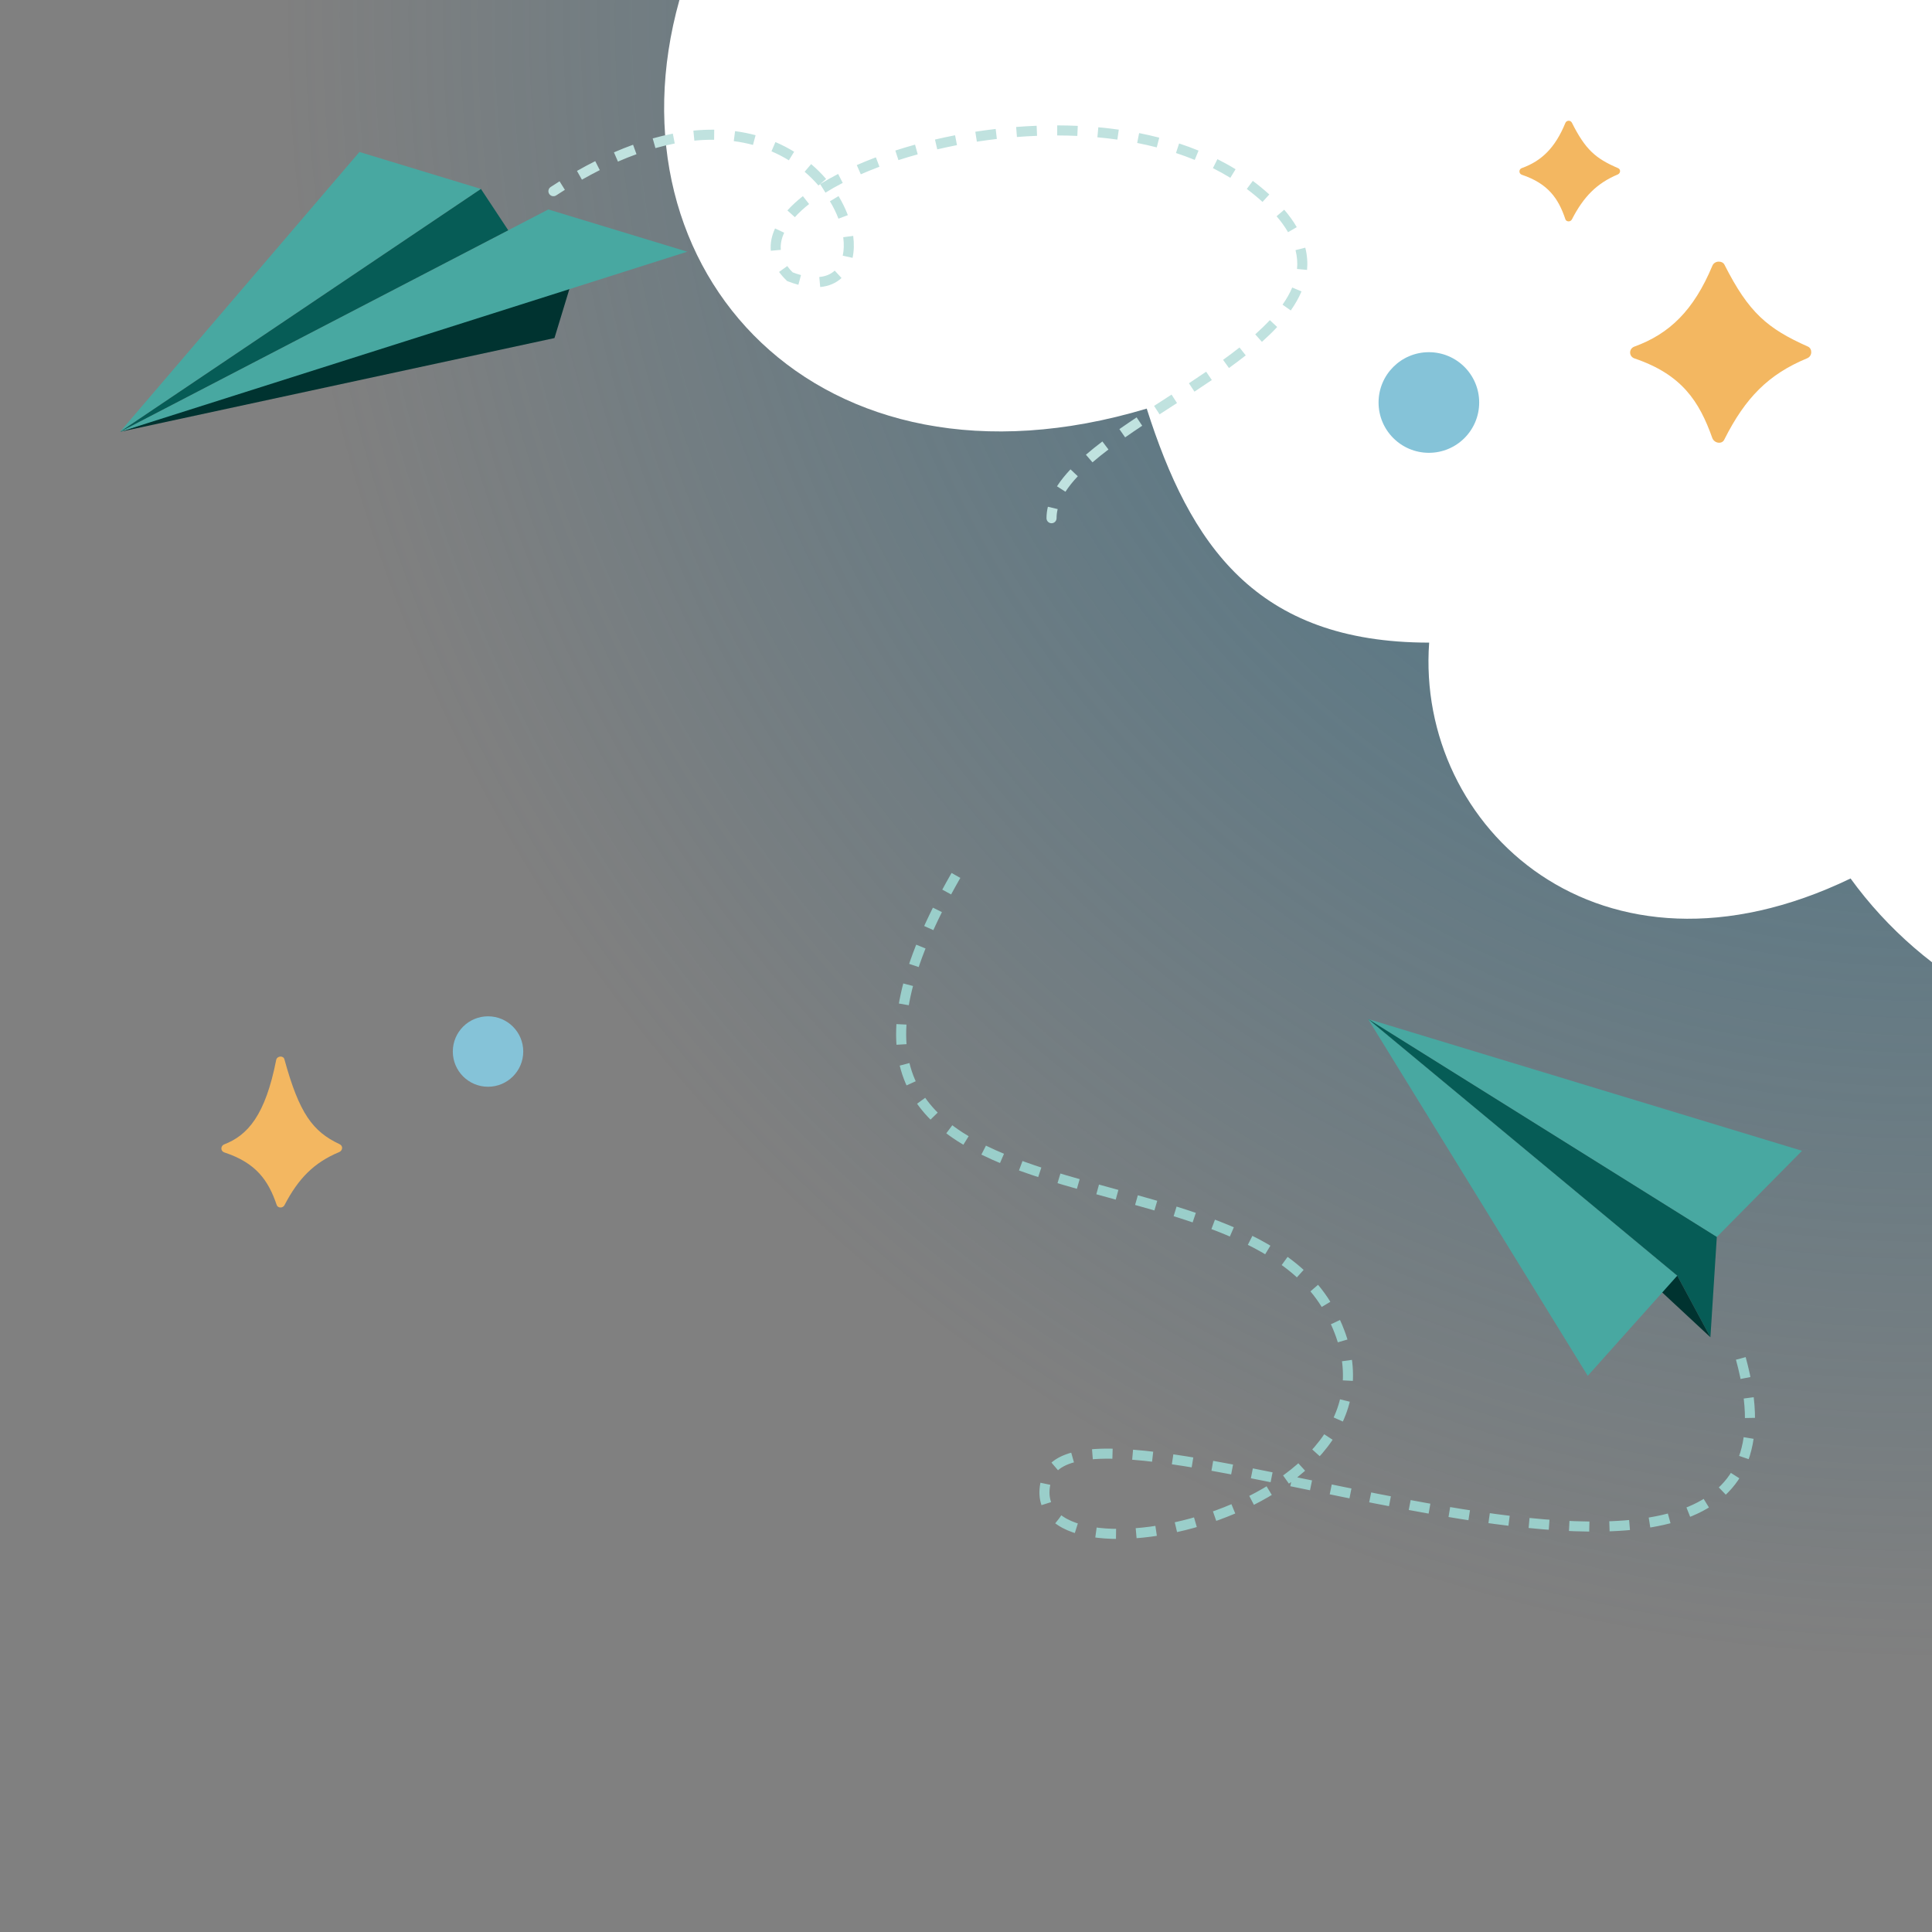 <svg width="192" height="192" viewBox="0 0 192 192" fill="none" xmlns="http://www.w3.org/2000/svg">
<rect x="0" y="0" width="192" height="192" fill="#808080" stroke="none"/>
<g clip-path="url(#clip0_218_400018)">
<rect width="192" height="192" transform="matrix(1 0 0 -1 0 192)" fill="url(#paint0_radial_218_400018)"/>
<path d="M113.96 40.607C118.258 54.09 124.757 63.863 142.028 63.863C140.691 82.233 159.01 99.296 183.907 87.302C191.245 97.415 203.17 104 216.64 104C238.891 104 256.948 86.048 257 63.863V0L67.52 0C59.972 26.915 81.331 50.406 113.96 40.607Z" fill="white"/>
<mask id="mask0_218_400018" style="mask-type:alpha" maskUnits="userSpaceOnUse" x="135" y="96" width="46" height="46">
<rect width="46" height="46" transform="matrix(-1 0 0 1 181 96)" fill="#C4C4C4"/>
</mask>
<g mask="url(#mask0_218_400018)">
<path d="M179.083 114.365L135.958 101.271L170.615 122.93L179.083 114.365Z" fill="#48A8A1"/>
<path d="M170.615 122.929L169.979 132.896L166.685 126.775L135.958 101.271L170.615 122.929Z" fill="#065C56"/>
<path d="M169.979 132.896L166.685 126.775L135.958 101.271L169.979 132.896Z" fill="#003330"/>
<path d="M135.958 101.271L157.788 136.729L166.685 126.775L135.958 101.271Z" fill="#48A8A1"/>
</g>
<path d="M173 135C183 171.5 107.5 135 104 147C100.5 159 143.5 150.177 132 130C121.918 112.312 73.5 124.5 95 87" stroke="#9ACECA" stroke-dasharray="2 2"/>
<path d="M56.882 27.748L11.927 42.916L55.103 33.596L56.882 27.748Z" fill="#003330"/>
<path d="M11.927 42.916L35.719 15.104L47.796 18.778L11.927 42.916Z" fill="#48A8A1"/>
<path d="M54.493 20.815L11.927 42.916L68.3 25.014L54.493 20.815Z" fill="#48A8A1"/>
<path d="M47.796 18.778L11.927 42.916L48.657 23.845L50.509 22.883L47.796 18.778Z" fill="#065C56"/>
<path d="M54.726 18.582C54.495 18.733 54.43 19.043 54.582 19.274C54.733 19.505 55.043 19.57 55.274 19.418L54.726 18.582ZM78.5 27.5L78.152 27.859L78.226 27.93L78.32 27.967L78.5 27.5ZM104 51.5C104 51.776 104.224 52 104.5 52C104.776 52 105 51.776 105 51.5H104ZM55.274 19.418C55.564 19.228 55.852 19.044 56.138 18.865L55.608 18.017C55.316 18.2 55.022 18.388 54.726 18.582L55.274 19.418ZM57.832 17.855C58.433 17.514 59.024 17.198 59.605 16.906L59.155 16.013C58.56 16.312 57.954 16.636 57.339 16.985L57.832 17.855ZM61.411 16.058C62.039 15.786 62.653 15.541 63.254 15.324L62.914 14.384C62.293 14.608 61.659 14.86 61.013 15.141L61.411 16.058ZM65.136 14.719C65.793 14.534 66.433 14.382 67.055 14.261L66.865 13.28C66.215 13.406 65.548 13.564 64.865 13.756L65.136 14.719ZM69.005 13.976C69.683 13.91 70.337 13.882 70.968 13.889L70.979 12.889C70.311 12.882 69.621 12.912 68.908 12.981L69.005 13.976ZM72.921 14.025C73.588 14.112 74.224 14.24 74.83 14.403L75.089 13.437C74.441 13.263 73.761 13.127 73.051 13.033L72.921 14.025ZM76.668 15.037C77.283 15.3 77.859 15.601 78.396 15.932L78.921 15.08C78.342 14.724 77.722 14.4 77.061 14.118L76.668 15.037ZM79.963 17.07C80.471 17.502 80.93 17.962 81.339 18.439L82.098 17.787C81.655 17.271 81.159 16.774 80.611 16.308L79.963 17.07ZM82.477 20.005C82.826 20.58 83.108 21.162 83.324 21.733L84.259 21.38C84.021 20.749 83.711 20.112 83.332 19.487L82.477 20.005ZM83.799 23.574C83.889 24.251 83.869 24.872 83.75 25.409L84.726 25.625C84.875 24.955 84.892 24.214 84.791 23.443L83.799 23.574ZM82.953 26.894C82.583 27.235 82.081 27.467 81.419 27.529L81.512 28.525C82.369 28.445 83.083 28.134 83.631 27.629L82.953 26.894ZM79.6 27.335C79.31 27.258 79.003 27.158 78.68 27.033L78.32 27.967C78.674 28.103 79.015 28.214 79.343 28.301L79.6 27.335ZM78.848 27.141C78.606 26.907 78.403 26.673 78.236 26.441L77.424 27.025C77.63 27.311 77.873 27.589 78.152 27.859L78.848 27.141ZM77.597 24.831C77.548 24.282 77.659 23.713 77.932 23.126L77.025 22.704C76.691 23.424 76.534 24.169 76.602 24.92L77.597 24.831ZM78.992 21.583C79.387 21.146 79.86 20.709 80.408 20.278L79.789 19.492C79.205 19.952 78.689 20.427 78.25 20.912L78.992 21.583ZM82.032 19.146C82.565 18.815 83.139 18.49 83.749 18.175L83.291 17.287C82.659 17.613 82.062 17.95 81.504 18.297L82.032 19.146ZM85.546 17.322C86.139 17.062 86.756 16.812 87.396 16.571L87.044 15.635C86.389 15.882 85.755 16.139 85.145 16.406L85.546 17.322ZM89.285 15.913C89.909 15.711 90.549 15.519 91.203 15.338L90.936 14.374C90.269 14.559 89.615 14.755 88.977 14.961L89.285 15.913ZM93.144 14.843C93.788 14.692 94.442 14.552 95.104 14.424L94.914 13.442C94.239 13.573 93.572 13.716 92.916 13.869L93.144 14.843ZM97.079 14.079C97.736 13.978 98.398 13.887 99.066 13.809L98.95 12.816C98.27 12.896 97.594 12.988 96.926 13.091L97.079 14.079ZM101.061 13.615C101.725 13.563 102.392 13.524 103.061 13.498L103.022 12.498C102.34 12.525 101.66 12.565 100.983 12.618L101.061 13.615ZM105.063 13.461C105.731 13.462 106.398 13.477 107.063 13.508L107.109 12.509C106.428 12.478 105.747 12.462 105.065 12.461L105.063 13.461ZM109.058 13.644C109.724 13.705 110.386 13.781 111.043 13.874L111.184 12.884C110.51 12.789 109.831 12.71 109.149 12.648L109.058 13.644ZM113.012 14.207C113.668 14.336 114.316 14.483 114.956 14.648L115.206 13.68C114.547 13.51 113.879 13.358 113.205 13.226L113.012 14.207ZM116.867 15.207C117.5 15.415 118.123 15.643 118.732 15.892L119.11 14.966C118.478 14.708 117.833 14.472 117.178 14.257L116.867 15.207ZM120.538 16.71C121.131 17.008 121.709 17.328 122.269 17.671L122.791 16.818C122.206 16.459 121.604 16.126 120.987 15.816L120.538 16.71ZM123.905 18.777C124.169 18.974 124.428 19.177 124.682 19.386L125.318 18.614C125.051 18.395 124.78 18.182 124.503 17.976L123.905 18.777ZM124.682 19.386C124.96 19.615 125.222 19.841 125.469 20.066L126.142 19.326C125.882 19.09 125.607 18.852 125.318 18.614L124.682 19.386ZM126.866 21.491C127.331 22.033 127.707 22.56 128.005 23.075L128.871 22.574C128.538 22 128.125 21.422 127.625 20.84L126.866 21.491ZM128.749 24.858C128.91 25.498 128.955 26.121 128.898 26.731L129.894 26.824C129.961 26.1 129.908 25.363 129.718 24.613L128.749 24.858ZM128.42 28.573C128.179 29.144 127.856 29.712 127.458 30.277L128.275 30.853C128.707 30.239 129.068 29.61 129.342 28.962L128.42 28.573ZM126.195 31.816C125.752 32.289 125.266 32.76 124.743 33.227L125.408 33.973C125.95 33.489 126.459 32.998 126.925 32.498L126.195 31.816ZM123.181 34.532C122.657 34.945 122.111 35.355 121.548 35.762L122.134 36.572C122.707 36.158 123.264 35.74 123.8 35.317L123.181 34.532ZM119.866 36.941C119.304 37.325 118.732 37.707 118.154 38.087L118.704 38.922C119.285 38.54 119.862 38.155 120.43 37.767L119.866 36.941ZM116.426 39.214C115.846 39.589 115.265 39.965 114.69 40.338L115.235 41.177C115.809 40.804 116.388 40.43 116.97 40.053L116.426 39.214ZM112.957 41.477C112.373 41.866 111.799 42.256 111.242 42.645L111.815 43.465C112.364 43.081 112.932 42.696 113.512 42.309L112.957 41.477ZM109.553 43.872C108.977 44.309 108.428 44.748 107.916 45.19L108.57 45.947C109.062 45.522 109.594 45.096 110.157 44.669L109.553 43.872ZM106.383 46.644C105.864 47.196 105.41 47.756 105.042 48.328L105.883 48.869C106.211 48.361 106.623 47.848 107.111 47.33L106.383 46.644ZM104.138 50.36C104.048 50.735 104 51.115 104 51.5H105C105 51.199 105.037 50.897 105.11 50.593L104.138 50.36Z" fill="#C0E2DF"/>
<path d="M160.782 17.334C158.679 18.215 157.374 19.552 156.213 21.805C156.068 22.087 155.633 22.052 155.56 21.77C154.871 19.728 153.856 18.25 151.245 17.37C150.918 17.264 150.918 16.806 151.245 16.701C153.203 15.997 154.545 14.694 155.56 12.23C155.669 11.948 156.068 11.913 156.213 12.194C157.555 14.87 158.57 15.75 160.782 16.701C161.073 16.806 161.073 17.194 160.782 17.334Z" fill="#F3B761"/>
<path d="M33.724 114.486C31.214 115.527 29.655 117.108 28.27 119.77C28.097 120.103 27.578 120.061 27.491 119.729C26.669 117.316 25.457 115.568 22.298 114.528C21.908 114.403 21.908 113.904 22.255 113.738C24.635 112.822 26.366 110.825 27.448 105.334C27.535 104.918 28.184 104.876 28.27 105.292C29.742 110.659 31.084 112.448 33.724 113.696C34.113 113.862 34.07 114.32 33.724 114.486Z" fill="#F3B761"/>
<path d="M179.575 35.613C175.749 37.2 173.453 39.527 171.375 43.652C171.157 44.181 170.391 44.075 170.173 43.547C168.861 39.844 167.111 37.2 162.41 35.613C161.863 35.402 161.863 34.661 162.41 34.45C165.909 33.181 168.314 30.854 170.173 26.411C170.391 25.882 171.157 25.882 171.375 26.305C173.781 31.065 175.639 32.652 179.685 34.45C180.122 34.661 180.122 35.402 179.575 35.613Z" fill="#F3B761"/>
<circle cx="142" cy="40" r="5" fill="#85C3D8"/>
<circle cx="48.5" cy="104.5" r="3.5" fill="#85C3D8"/>
</g>
<defs>
<radialGradient id="paint0_radial_218_400018" cx="0" cy="0" r="1" gradientUnits="userSpaceOnUse" gradientTransform="translate(192 192) rotate(-125.373) scale(164.954 166.142)">
<stop stop-color="#296F8E" stop-opacity="0.75"/>
<stop offset="1" stop-color="#296F8E" stop-opacity="0"/>
</radialGradient>
<clipPath id="clip0_218_400018">
<rect width="192" height="192" fill="white"/>
</clipPath>
</defs>
</svg>
